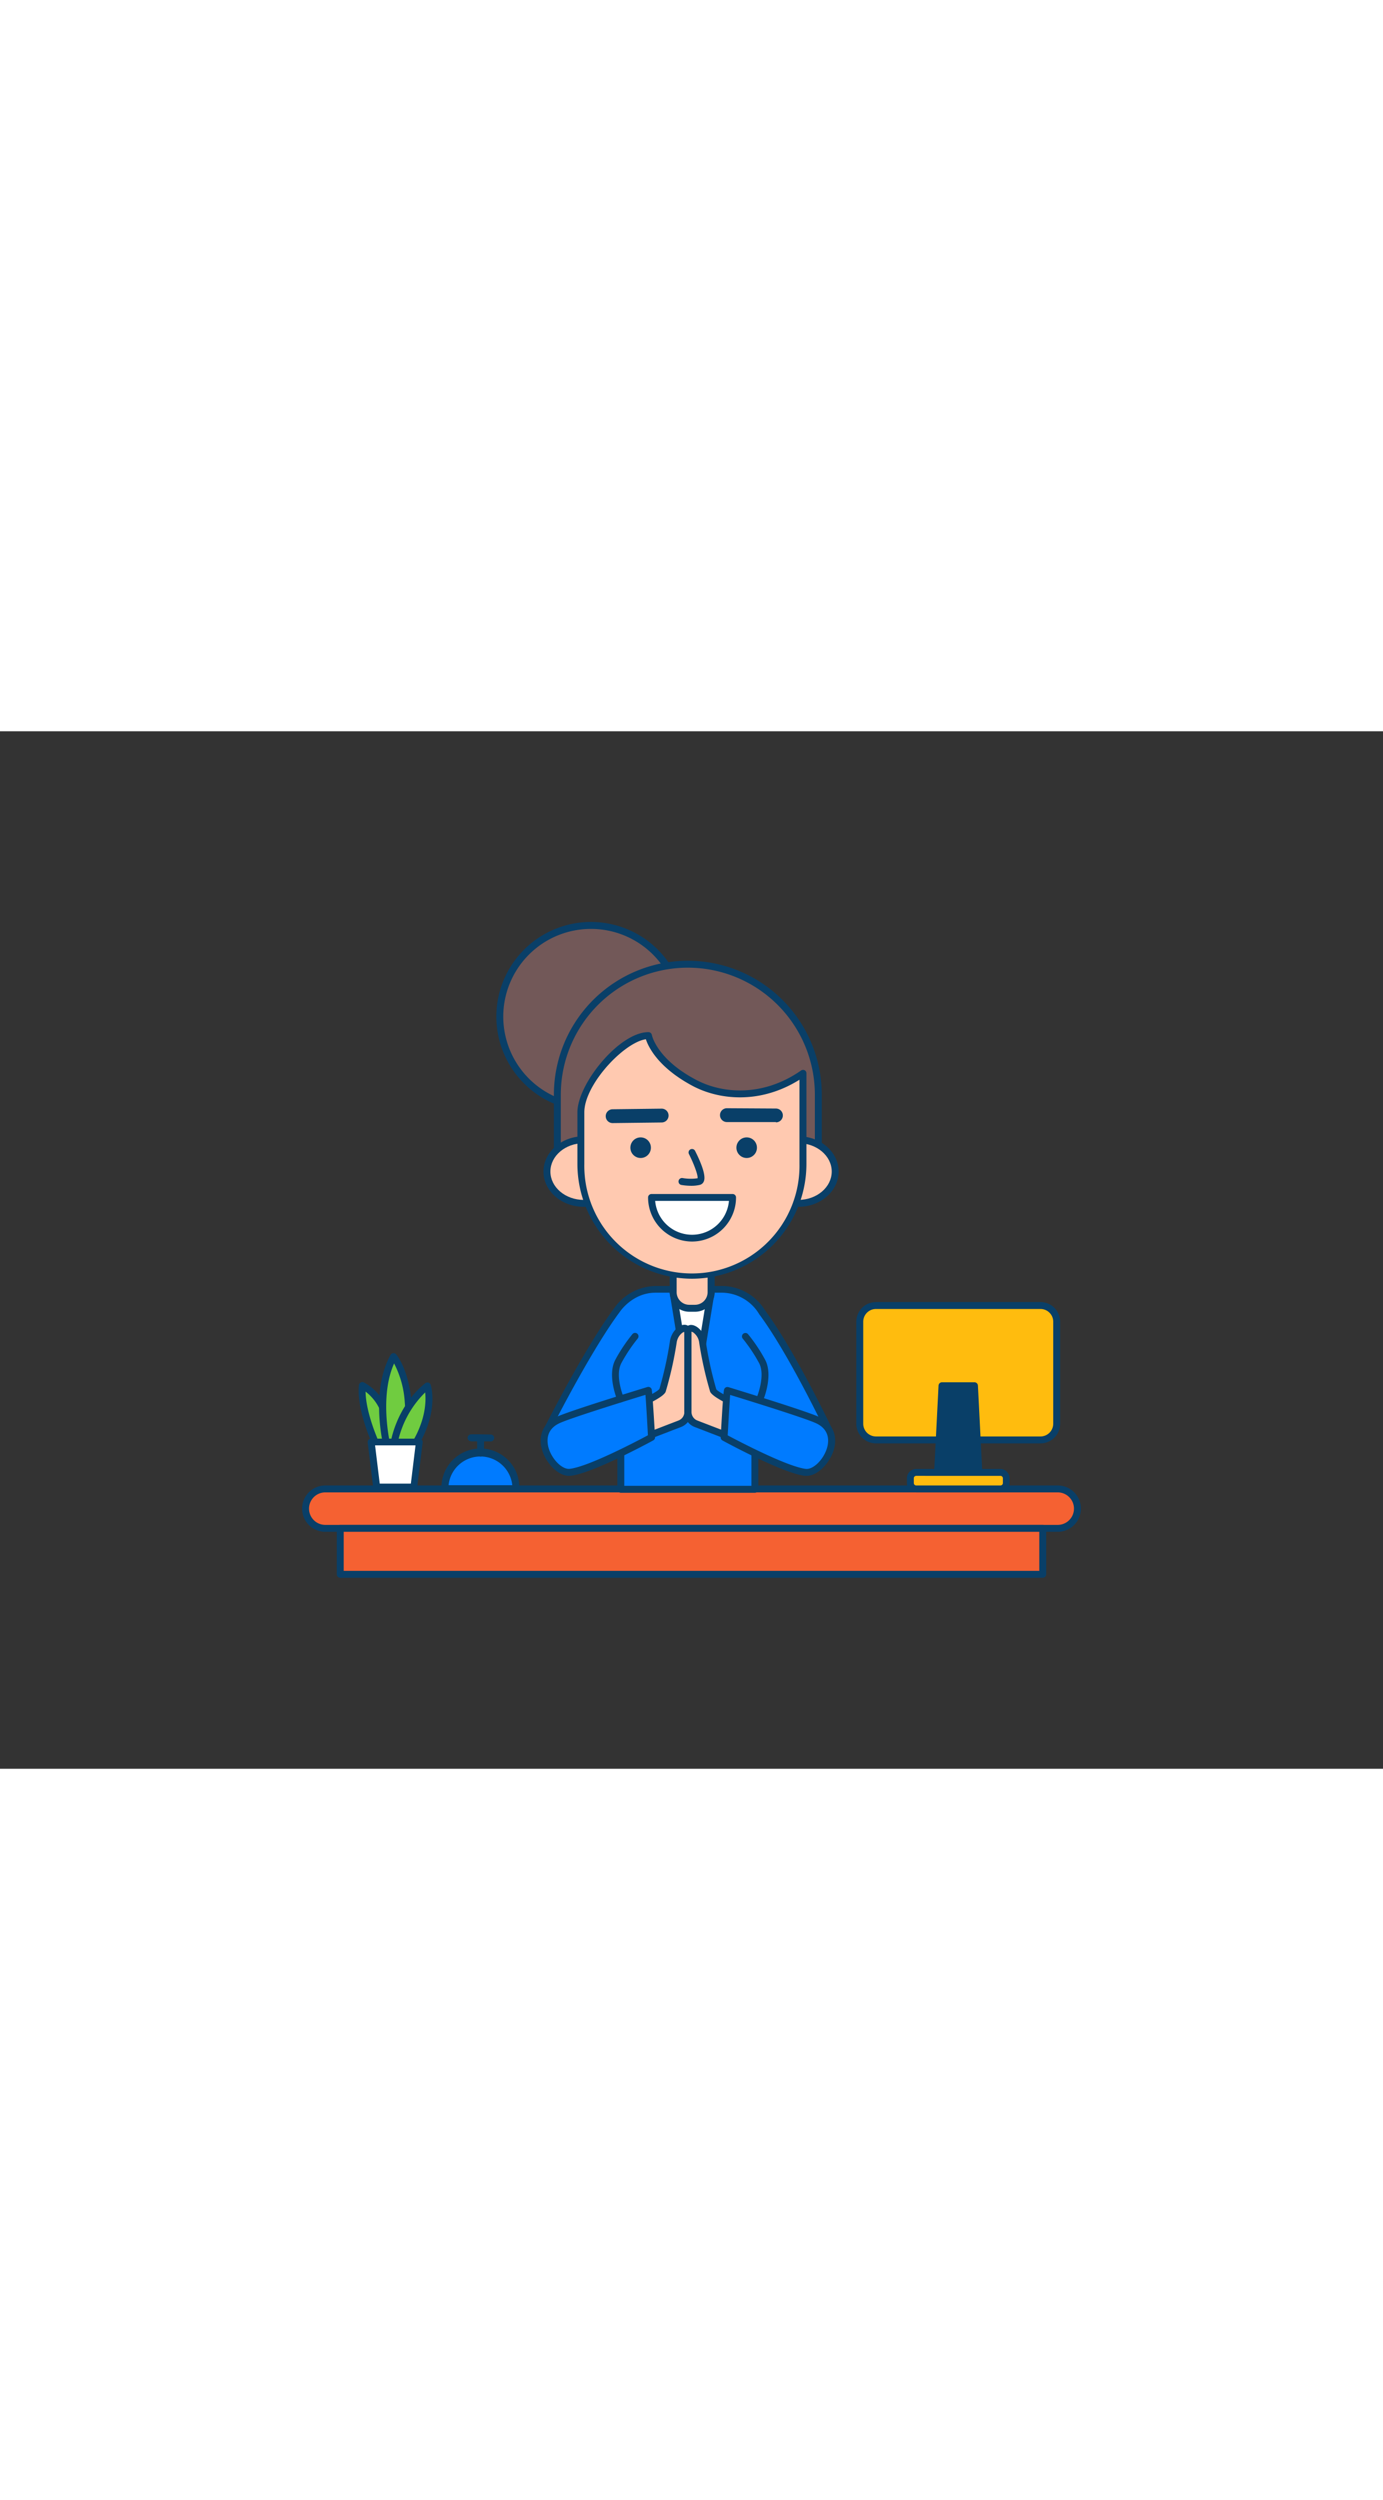 <svg xmlns="http://www.w3.org/2000/svg" viewBox="0 0 400 300" data-imageid="receptionist-outline" imageName="Receptionist" class="illustrations_image" style="width: 166px;"><rect x="0" y="0" width="400" height="300" fill="#333333" stroke="none"/><g id="_17_receptionist_outline" data-name="#17_receptionist_outline"><rect x="88.38" y="219.08" width="223.25" height="11.4" rx="5.7" fill="#f56132"/><path d="M305.92,231.48H94.08a6.7,6.7,0,0,1,0-13.4H305.92a6.7,6.7,0,0,1,0,13.4ZM94.08,220.08a4.7,4.7,0,0,0,0,9.4H305.92a4.7,4.7,0,0,0,0-9.4Z" fill="#093f68"/><path d="M239.47,201.59S229,179.49,220.4,168a13.8,13.8,0,0,0-12.12-6.65H189.6c-7.37,0-11.2,6-11.2,6-8.56,11.48-20,34.2-20,34.2L179.56,203v16.17h38.77V203Z" fill="#007bff" class="target-color"/><path d="M218.33,220.19H179.56a1,1,0,0,1-1-1V204l-20.21-1.37a1,1,0,0,1-.8-.51,1,1,0,0,1,0-.94c.12-.23,11.57-22.93,20.08-34.34a14.9,14.9,0,0,1,12-6.44h18.68a14.73,14.73,0,0,1,13,7.11c8.51,11.44,19,33.47,19.12,33.69a1,1,0,0,1,0,.93,1,1,0,0,1-.8.5L219.33,204v15.23A1,1,0,0,1,218.33,220.19Zm-37.77-2h36.77V203a1,1,0,0,1,.93-1l19.66-1.33c-2.4-4.94-11.12-22.42-18.32-32.08a.64.64,0,0,1-.08-.14,12.73,12.73,0,0,0-11.24-6.11H189.6c-6.7,0-10.32,5.52-10.35,5.57-7.26,9.73-16.66,27.72-19.26,32.76L179.62,202a1,1,0,0,1,.94,1Z" fill="#093f68"/><polygon points="194.68 162.19 200.16 195.84 205.64 162.19 194.68 162.19" fill="#fff"/><path d="M200.16,196.84a1,1,0,0,1-1-.84l-5.48-33.64a1,1,0,0,1,.23-.81,1,1,0,0,1,.76-.35h11a1,1,0,0,1,.76.35,1,1,0,0,1,.23.81L201.15,196A1,1,0,0,1,200.16,196.84Zm-4.3-33.64,4.3,26.42,4.3-26.42Z" fill="#093f68"/><ellipse cx="170.99" cy="82.51" rx="26.28" ry="26.35" fill="#725858"/><path d="M171,109.86a27.36,27.36,0,1,1,27.28-27.35A27.34,27.34,0,0,1,171,109.86Zm0-52.71a25.36,25.36,0,1,0,25.28,25.36A25.34,25.34,0,0,0,171,57.15Z" fill="#093f68"/><path d="M198.94,67.36h0a37.74,37.74,0,0,1,37.74,37.74v25.34a0,0,0,0,1,0,0H161.2a0,0,0,0,1,0,0V105.1A37.74,37.74,0,0,1,198.94,67.36Z" fill="#725858"/><path d="M236.68,131.44H161.2a1,1,0,0,1-1-1V105.1a38.74,38.74,0,0,1,77.48,0v25.34A1,1,0,0,1,236.68,131.44Zm-74.48-2h73.48V105.1a36.74,36.74,0,0,0-73.48,0Z" fill="#093f68"/><path d="M194.68,155.86h11a0,0,0,0,1,0,0v6.33a4.66,4.66,0,0,1-4.66,4.66h-1.64a4.66,4.66,0,0,1-4.66-4.66v-6.33A0,0,0,0,1,194.68,155.86Z" fill="#ffc9b0"/><path d="M201,167.85h-1.64a5.66,5.66,0,0,1-5.66-5.65v-6.34a1,1,0,0,1,1-1h11a1,1,0,0,1,1,1v6.34A5.66,5.66,0,0,1,201,167.85Zm-5.3-11v5.34a3.66,3.66,0,0,0,3.66,3.65H201a3.66,3.66,0,0,0,3.66-3.65v-5.34Z" fill="#093f68"/><ellipse cx="168.84" cy="127.31" rx="10.65" ry="9.2" fill="#ffc9b0"/><path d="M168.84,137.51c-6.42,0-11.65-4.57-11.65-10.2s5.23-10.2,11.65-10.2,11.65,4.58,11.65,10.2S175.26,137.51,168.84,137.51Zm0-18.4c-5.32,0-9.65,3.68-9.65,8.2s4.33,8.2,9.65,8.2,9.65-3.68,9.65-8.2S174.16,119.11,168.84,119.11Z" fill="#093f68"/><ellipse cx="230.91" cy="127.31" rx="10.65" ry="9.2" fill="#ffc9b0"/><path d="M230.91,137.51c-6.42,0-11.64-4.57-11.64-10.2s5.22-10.2,11.64-10.2,11.65,4.58,11.65,10.2S237.34,137.51,230.91,137.51Zm0-18.4c-5.32,0-9.64,3.68-9.64,8.2s4.32,8.2,9.64,8.2,9.65-3.68,9.65-8.2S236.23,119.11,230.91,119.11Z" fill="#093f68"/><path d="M200.16,157.3h0A32.16,32.16,0,0,1,168,125.1V110.18C168,102.44,179.83,88,187.55,88c0,0,1.25,7.32,13.38,13.72,8.49,4.48,20.46,4.78,31.34-2.81v26.2A32.15,32.15,0,0,1,200.16,157.3Z" fill="#ffc9b0"/><path d="M200.16,158.3A33.2,33.2,0,0,1,167,125.1V110.18C167,102,179.1,87,187.54,87a1,1,0,0,1,1,.83c0,.06,1.4,7,12.87,13,7.25,3.83,19,5.12,30.3-2.75a1,1,0,0,1,1-.07,1,1,0,0,1,.53.89v26.2A33.19,33.19,0,0,1,200.16,158.3ZM186.8,89.05C180.4,90,169,102.19,169,110.18V125.1a31.12,31.12,0,1,0,62.23,0V100.76c-11.53,7.21-23.37,5.76-30.81,1.84C190.37,97.27,187.53,91.28,186.8,89.05Z" fill="#093f68"/><ellipse cx="185.29" cy="120.41" rx="2.97" ry="2.98" fill="#093f68"/><ellipse cx="215.96" cy="120.41" rx="2.97" ry="2.98" fill="#093f68"/><path d="M211.88,134.8a11.72,11.72,0,1,1-23.44,0Z" fill="#fff"/><path d="M200.16,147.55a12.75,12.75,0,0,1-12.72-12.75,1,1,0,0,1,1-1h23.44a1,1,0,0,1,1,1A12.75,12.75,0,0,1,200.16,147.55ZM189.49,135.8a10.71,10.71,0,0,0,21.34,0Z" fill="#093f68"/><path d="M200,131.43a17.8,17.8,0,0,1-2.91-.24,1,1,0,0,1,.34-2,13.79,13.79,0,0,0,4.33.06c.14-.91-1-4-2.5-7a1,1,0,0,1,1.78-.92c1,2,3.38,6.9,2.52,8.83a1.68,1.68,0,0,1-1.13,1A10.39,10.39,0,0,1,200,131.43Z" fill="#093f68"/><path d="M177.19,113.3a2,2,0,0,1,0-4l14.18-.18a2,2,0,1,1,0,4l-14.18.18Z" fill="#093f68"/><path d="M224.43,113h0L210.24,113a2,2,0,0,1-2-2,2,2,0,0,1,2-2l14.18.09a2,2,0,0,1,0,4Z" fill="#093f68"/><path d="M196.62,200.23a3.62,3.62,0,0,0,2.32-3.39V174c0-2.89-3.86-.73-4.26,2.73a105.76,105.76,0,0,1-3.08,13.88c-.58,1.35-7.41,4.33-7.41,4.33l4.25,8.49Z" fill="#ffc9b0"/><path d="M188.44,204.38a1,1,0,0,1-.89-.55l-4.26-8.48a1,1,0,0,1,0-.79,1,1,0,0,1,.54-.57c3-1.31,6.48-3.16,6.9-3.84a107.24,107.24,0,0,0,3-13.58c.32-2.86,2.67-5.1,4.4-4.95a2.06,2.06,0,0,1,1.85,2.34v22.88a4.66,4.66,0,0,1-3,4.33l-8.17,3.15A1.13,1.13,0,0,1,188.44,204.38Zm-2.89-9,3.38,6.73,7.33-2.82h0a2.66,2.66,0,0,0,1.68-2.46V174a1.87,1.87,0,0,0,0-.34,1.69,1.69,0,0,0-.69.35,4.3,4.3,0,0,0-1.55,2.83A106.08,106.08,0,0,1,192.52,191C192,192.29,188.25,194.17,185.55,195.39Z" fill="#093f68"/><path d="M187.54,190.57c.19.58.9,13.59.9,13.59s-17.1,9.35-23.46,10.12c-5,.6-12.14-10.89-3.74-15C164.74,197.51,187.54,190.57,187.54,190.57Z" fill="#007bff" class="target-color"/><path d="M164.59,215.3c-3.31,0-6.71-3.8-7.8-7.47-1.22-4.1.28-7.65,4-9.49,3.53-1.74,25.51-8.44,26.44-8.72a1,1,0,0,1,1.24.64c.16.47.48,5.13,1,13.85a1,1,0,0,1-.52.93c-.7.39-17.34,9.44-23.82,10.23Zm22.09-23.42c-4.67,1.43-22.06,6.81-25,8.26-3.87,1.9-3.52,5.28-3,7.12,1,3.36,4,6.31,6.16,6,5.47-.66,19.58-8.1,22.55-9.69C187.19,199.69,186.87,194.21,186.68,191.88Z" fill="#093f68"/><path d="M201.27,200.23a3.63,3.63,0,0,1-2.33-3.39V174c0-2.89,3.87-.73,4.26,2.73a105.56,105.56,0,0,0,3.09,13.88c.57,1.35,7.41,4.33,7.41,4.33l-4.26,8.49Z" fill="#ffc9b0"/><path d="M209.44,204.38a1.13,1.13,0,0,1-.36-.06l-8.17-3.15h0a4.66,4.66,0,0,1-3-4.33V174a2.06,2.06,0,0,1,1.85-2.34h.12c1.71,0,4,2.16,4.29,5a105.21,105.21,0,0,0,3,13.61c.41.65,3.9,2.5,6.9,3.81a1,1,0,0,1,.54.57,1,1,0,0,1,0,.79l-4.26,8.48A1,1,0,0,1,209.44,204.38ZM200,173.62a1.14,1.14,0,0,0,0,.34v22.88a2.66,2.66,0,0,0,1.69,2.46h0l7.32,2.82,3.38-6.73c-2.7-1.22-6.4-3.1-7-4.42a105.92,105.92,0,0,1-3.16-14.17,4.3,4.3,0,0,0-1.55-2.83A1.62,1.62,0,0,0,200,173.62Z" fill="#093f68"/><path d="M210.35,190.57c-.2.58-.91,13.59-.91,13.59s17.1,9.35,23.46,10.12c5,.6,12.15-10.89,3.74-15C233.14,197.51,210.35,190.57,210.35,190.57Z" fill="#007bff" class="target-color"/><path d="M233.29,215.3l-.51,0c-6.48-.79-23.11-9.84-23.82-10.23a1,1,0,0,1-.52-.93c.48-8.72.8-13.38,1-13.85a1,1,0,0,1,1.24-.64c.93.28,22.91,7,26.45,8.72,3.73,1.84,5.23,5.39,4,9.49C240,211.5,236.6,215.3,233.29,215.3Zm-22.82-11.71c3,1.59,17.08,9,22.55,9.69,2.16.28,5.16-2.66,6.16-6,.55-1.84.89-5.22-3-7.12-2.94-1.45-20.33-6.83-25-8.26C211,194.21,210.69,199.69,210.47,203.59Z" fill="#093f68"/><path d="M179.49,194.07a1,1,0,0,1-.93-.62c-.12-.29-3-7.23-.58-11.74a46.72,46.72,0,0,1,4.94-7.4,1,1,0,0,1,1.4-.12,1,1,0,0,1,.12,1.41,46.76,46.76,0,0,0-4.7,7.05c-2,3.67.64,10,.67,10a1,1,0,0,1-.54,1.31A1,1,0,0,1,179.49,194.07Z" fill="#093f68"/><path d="M219.79,194.07a1.09,1.09,0,0,1-.39-.08,1,1,0,0,1-.53-1.31c0-.07,2.63-6.36.67-10a45.52,45.52,0,0,0-4.71-7.05,1,1,0,0,1,.12-1.41,1,1,0,0,1,1.41.12,46.72,46.72,0,0,1,4.94,7.4c2.41,4.51-.46,11.45-.59,11.74A1,1,0,0,1,219.79,194.07Z" fill="#093f68"/><rect x="248.67" y="166.05" width="56.95" height="38.86" rx="4.68" fill="#ffbc0e"/><path d="M300.94,205.91H253.35a5.69,5.69,0,0,1-5.68-5.69V170.73a5.69,5.69,0,0,1,5.68-5.68h47.59a5.69,5.69,0,0,1,5.68,5.68v29.49A5.69,5.69,0,0,1,300.94,205.91Zm-47.59-38.86a3.68,3.68,0,0,0-3.68,3.68v29.49a3.69,3.69,0,0,0,3.68,3.69h47.59a3.69,3.69,0,0,0,3.68-3.69V170.73a3.68,3.68,0,0,0-3.68-3.68Z" fill="#093f68"/><polygon points="283.11 214.3 271.18 214.3 272.45 189.24 281.84 189.24 283.11 214.3" fill="#093f68"/><path d="M283.11,215.3H271.18a1,1,0,0,1-.73-.31,1.06,1.06,0,0,1-.27-.74l1.27-25.06a1,1,0,0,1,1-.95h9.39a1,1,0,0,1,1,.95l1.27,25.06a1,1,0,0,1-.28.74A1,1,0,0,1,283.11,215.3Zm-10.88-2h9.83l-1.17-23.06H273.4Z" fill="#093f68"/><rect x="263.26" y="214.3" width="27.76" height="4.78" rx="1.69" fill="#ffbc0e"/><path d="M289.33,220.08H265a2.7,2.7,0,0,1-2.7-2.7V216a2.7,2.7,0,0,1,2.7-2.69h24.37A2.69,2.69,0,0,1,292,216v1.39A2.69,2.69,0,0,1,289.33,220.08ZM265,215.3a.7.7,0,0,0-.7.69v1.39a.71.71,0,0,0,.7.7h24.37a.7.7,0,0,0,.69-.7V216a.69.69,0,0,0-.69-.69Z" fill="#093f68"/><rect x="98.41" y="230.48" width="203.18" height="13.29" fill="#f56132"/><path d="M301.59,244.77H98.41a1,1,0,0,1-1-1V230.48a1,1,0,0,1,1-1H301.59a1,1,0,0,1,1,1v13.29A1,1,0,0,1,301.59,244.77Zm-202.18-2H300.59V231.48H99.41Z" fill="#093f68"/><path d="M109.48,207.73s-5.43-11.08-4.67-18.56a13.85,13.85,0,0,1,6.47,7.81c3.22,8.92,2.48,10.76,2.48,10.76Z" fill="#70cc40"/><path d="M113.76,208.74h-4.28a1,1,0,0,1-.89-.56c-.23-.46-5.55-11.42-4.78-19.1a1,1,0,0,1,1.41-.81,14.78,14.78,0,0,1,7,8.38c3.11,8.61,2.67,11,2.46,11.48A1,1,0,0,1,113.76,208.74Zm-3.64-2h2.72c-.06-1.08-.45-3.75-2.5-9.42a13.69,13.69,0,0,0-4.61-6.38C105.83,197,109.15,204.62,110.12,206.74Z" fill="#093f68"/><path d="M112.07,207.2s-4.08-15.8,1.78-26.37c0,0,3.38,3.86,4.19,13.21A23.59,23.59,0,0,1,115.6,207Z" fill="#70cc40"/><path d="M112.07,208.2a1,1,0,0,1-1-.75c-.17-.66-4.11-16.31,1.88-27.11a1,1,0,0,1,1.63-.17c.14.17,3.6,4.22,4.43,13.79a24.34,24.34,0,0,1-2.58,13.51,1,1,0,0,1-.79.49l-3.54.24Zm1.9-25.37c-3.85,8.66-1.79,20.2-1.12,23.31L115,206a23.32,23.32,0,0,0,2.08-11.87A28.09,28.09,0,0,0,114,182.83Z" fill="#093f68"/><path d="M113.83,206.7s1.27-10.54,9.79-17.42c0,0,2.51,7.85-4.53,18.36Z" fill="#70cc40"/><path d="M119.09,208.64l-.17,0-5.26-.93a1,1,0,0,1-.82-1.11c0-.44,1.41-11,10.15-18.08a1,1,0,0,1,.92-.18,1,1,0,0,1,.66.65c.11.34,2.58,8.44-4.65,19.22A1,1,0,0,1,119.09,208.64ZM115,205.89l3.64.65c4.49-7,4.62-12.7,4.33-15.36A28.56,28.56,0,0,0,115,205.89Z" fill="#093f68"/><polygon points="119.67 218.55 108.94 218.55 107.36 205.49 121.26 205.49 119.67 218.55" fill="#fff"/><path d="M119.67,219.55H108.94a1,1,0,0,1-1-.88l-1.59-13a1,1,0,0,1,1-1.13h13.9a1,1,0,0,1,.75.34,1,1,0,0,1,.24.79l-1.59,13A1,1,0,0,1,119.67,219.55Zm-9.84-2h9l1.35-11.06H108.48Z" fill="#093f68"/><path d="M128.68,219a10.27,10.27,0,1,1,20.53,0Z" fill="#007bff" class="target-color"/><path d="M149.21,220H128.68a1,1,0,0,1-1-1,11.27,11.27,0,1,1,22.53,0A1,1,0,0,1,149.21,220Zm-19.47-2h18.42a9.26,9.26,0,0,0-18.42,0Z" fill="#093f68"/><path d="M139,209.73a1,1,0,0,1-1-1v-4.09a1,1,0,0,1,2,0v4.09A1,1,0,0,1,139,209.73Z" fill="#093f68"/><path d="M136.25,205.3a1,1,0,0,1-.95-.68,1,1,0,0,1,.63-1.27c.2-.06.38-.12,6,0a1,1,0,0,1,0,2h0c-2.41,0-5.1-.05-5.53,0Z" fill="#093f68"/></g></svg>
